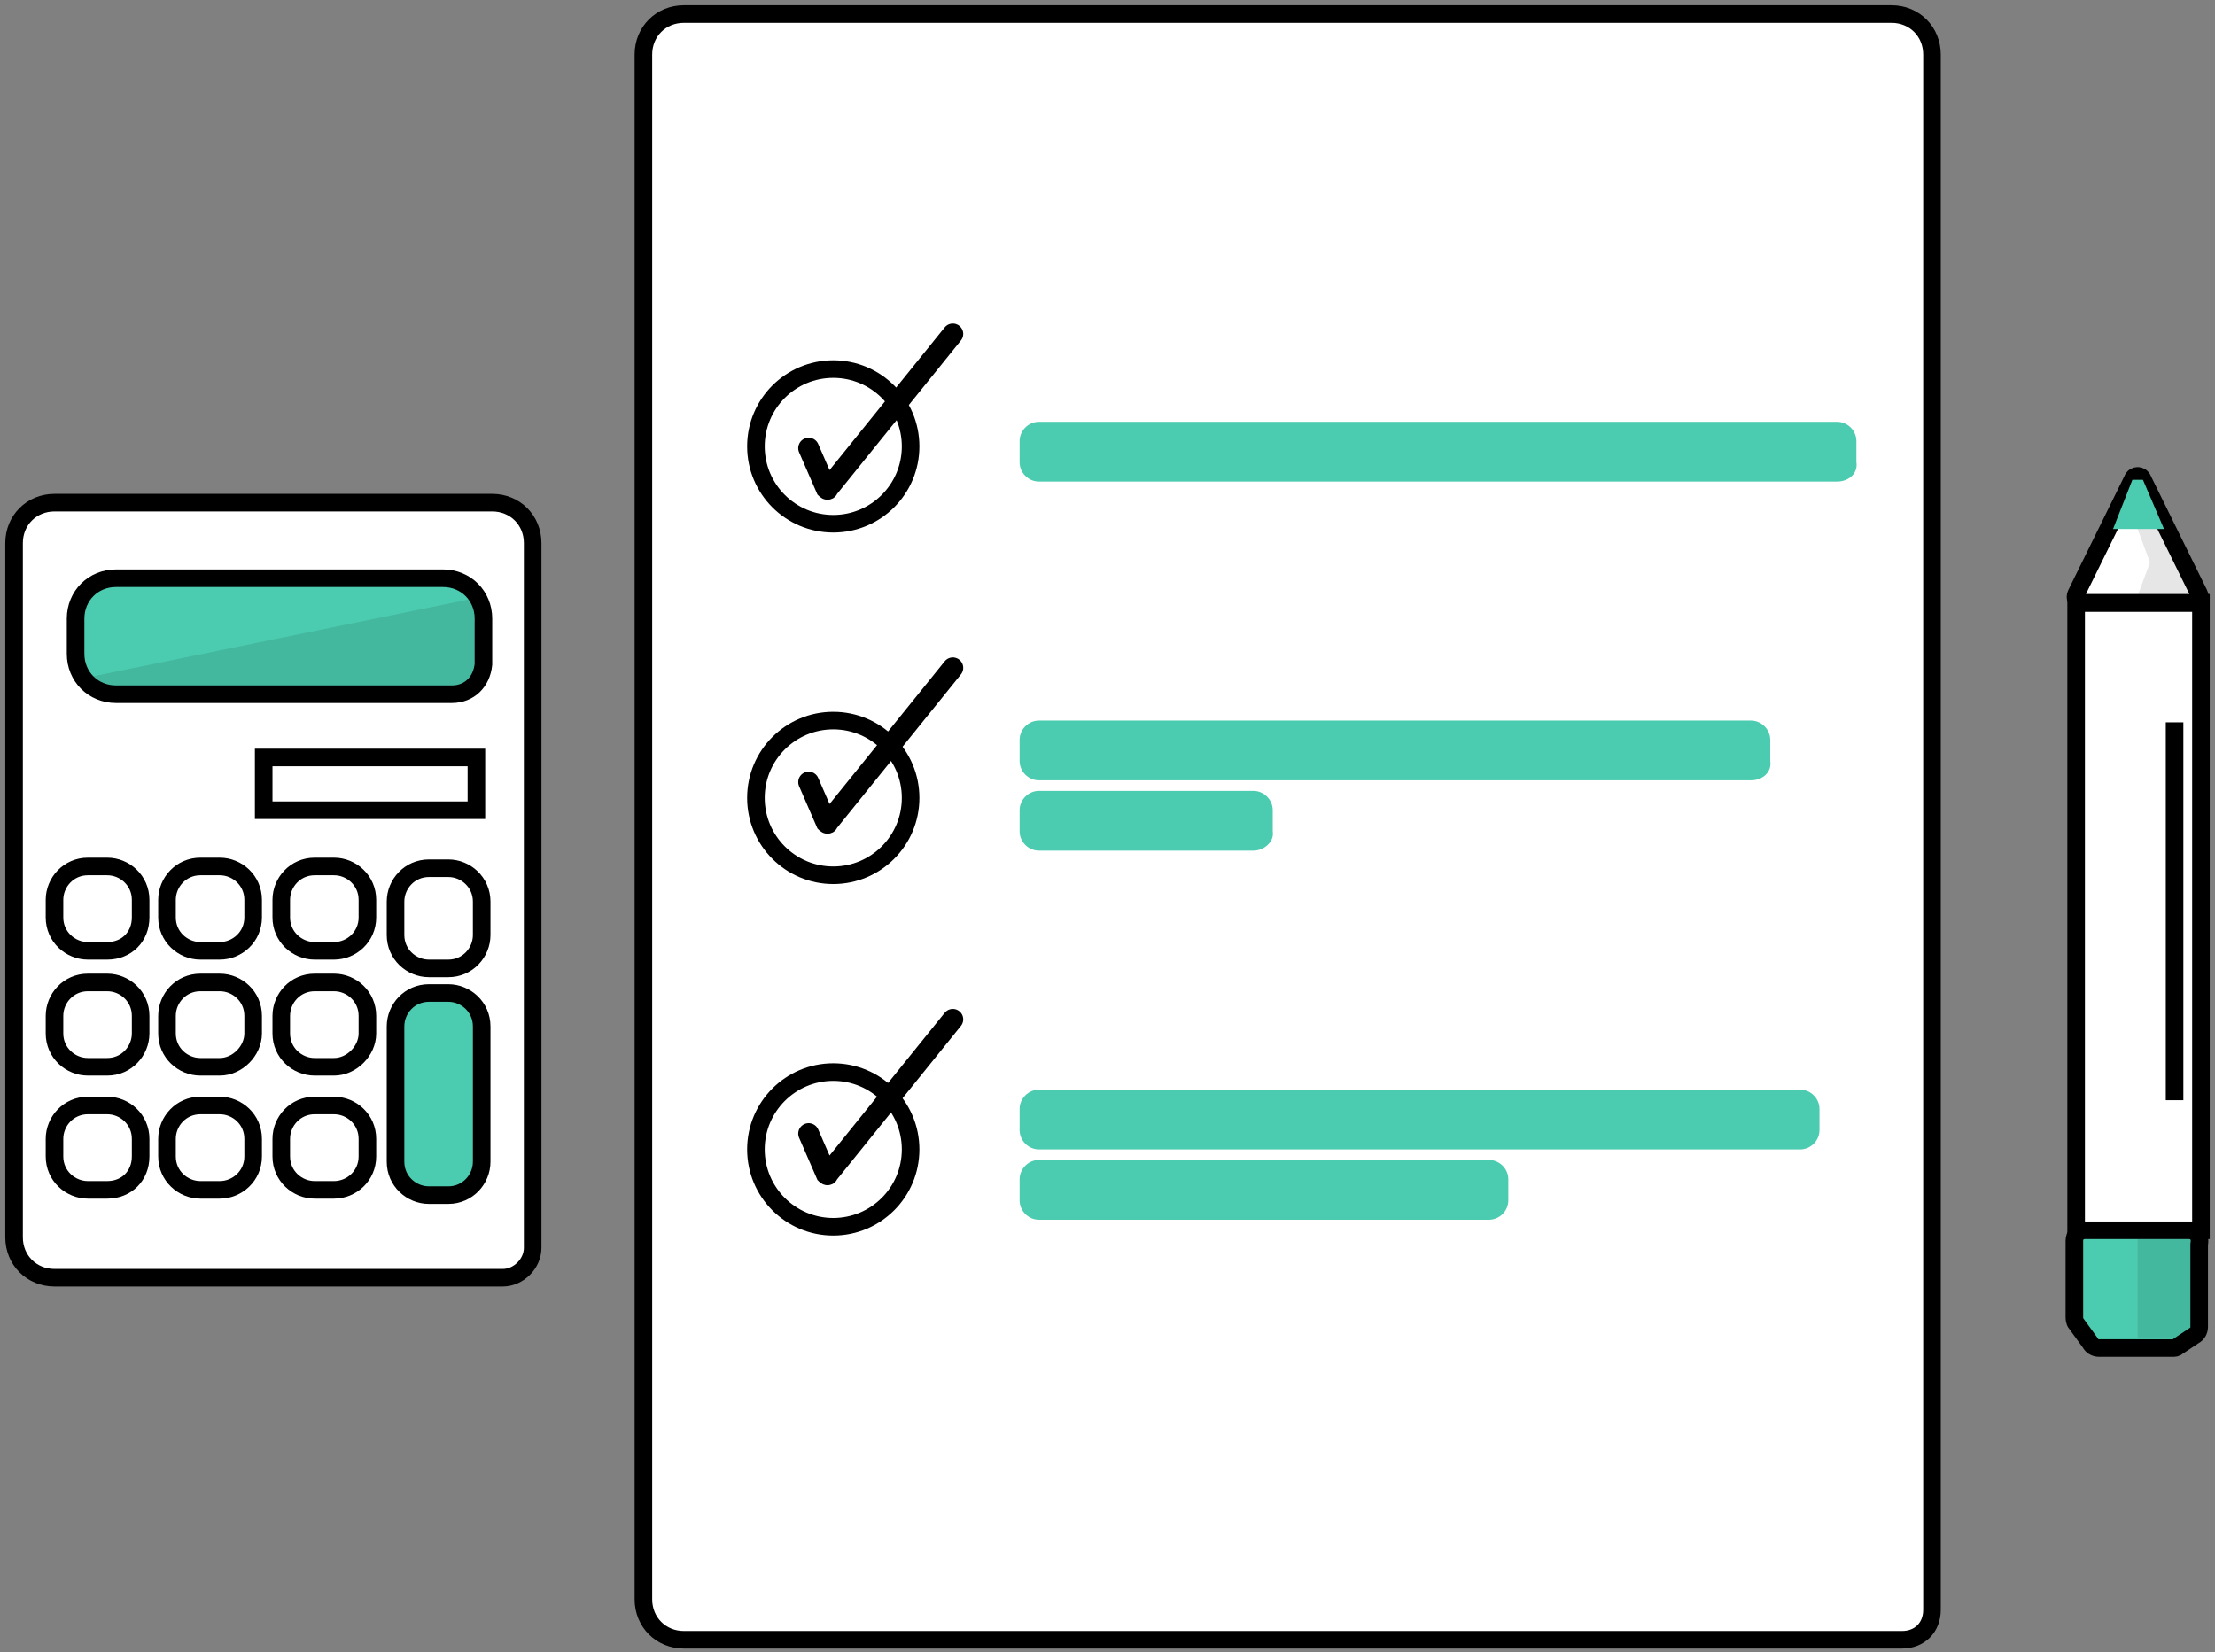 <?xml version="1.0" encoding="UTF-8"?>
<svg width="126px" height="94px" viewBox="0 0 126 94" version="1.1" xmlns="http://www.w3.org/2000/svg" xmlns:xlink="http://www.w3.org/1999/xlink">
    <rect x="0" y="0" width="126" height="94" fill="#808080" stroke="none"/>
    <!-- Generator: Sketch 53.2 (72643) - https://sketchapp.com -->
    <title>Group 24</title>
    <desc>Created with Sketch.</desc>
    <g id="How-it-Works" stroke="none" stroke-width="1" fill="none" fill-rule="evenodd">
        <g id="Group-24" transform="translate(0, 0.8)">
            <path d="M108.2,92.5 L38.9,92.5 C37.6,92.5 36.6,91.5 36.6,90.2 L36.6,2.3 C36.6,1 37.6,-7.10542736e-15 38.9,-7.10542736e-15 L107.6,-7.10542736e-15 C108.9,-7.10542736e-15 109.9,1 109.9,2.3 L109.9,90.8 C109.9,91.8 109.2,92.5 108.2,92.5 Z" id="Shape" stroke="#000000" fill="#FFFFFF" fill-rule="nonzero"></path>
            <path d="M104.5,26.6 L59.1,26.6 C58.5,26.6 58,26.1 58,25.5 L58,24.3 C58,23.7 58.5,23.2 59.1,23.2 L104.5,23.2 C105.1,23.2 105.6,23.7 105.6,24.3 L105.6,25.5 C105.7,26.1 105.2,26.6 104.5,26.6 Z" id="Shape" fill="#4BCCB0" fill-rule="nonzero"></path>
            <path d="M71.3,47.6 L59.1,47.6 C58.5,47.6 58,47.1 58,46.5 L58,45.3 C58,44.7 58.5,44.2 59.1,44.2 L71.3,44.2 C71.9,44.2 72.4,44.7 72.4,45.3 L72.4,46.5 C72.5,47.1 71.9,47.6 71.3,47.6 Z" id="Shape" fill="#4BCCB0" fill-rule="nonzero"></path>
            <path d="M99.6,43.6 L59.1,43.6 C58.5,43.6 58,43.1 58,42.5 L58,41.3 C58,40.7 58.5,40.2 59.1,40.2 L99.6,40.2 C100.2,40.2 100.7,40.7 100.7,41.3 L100.7,42.5 C100.8,43.1 100.3,43.6 99.6,43.6 Z" id="Shape" fill="#4BCCB0" fill-rule="nonzero"></path>
            <path d="M84.7,68.6 L59.1,68.6 C58.5,68.6 58,68.1 58,67.5 L58,66.3 C58,65.7 58.5,65.2 59.1,65.2 L84.7,65.2 C85.3,65.2 85.8,65.7 85.8,66.3 L85.8,67.5 C85.8,68.1 85.3,68.6 84.7,68.6 Z" id="Shape" fill="#4BCCB0" fill-rule="nonzero"></path>
            <path d="M102.4,64.6 L59.1,64.6 C58.5,64.6 58,64.1 58,63.5 L58,62.3 C58,61.7 58.5,61.2 59.1,61.2 L102.4,61.2 C103,61.2 103.5,61.7 103.5,62.3 L103.5,63.5 C103.5,64.1 103,64.6 102.4,64.6 Z" id="Shape" fill="#4BCCB0" fill-rule="nonzero"></path>
            <g id="Group" transform="translate(118, 26.2)">
                <g id="Shape">
                    <path d="M7.2,43 L0.1,43 L0.1,7.3 L7.2,7.3 L7.2,43 Z" stroke="#000000" fill="#FFFFFF" fill-rule="nonzero"></path>
                    <path d="M6.8,7.3 L0.4,7.3 C0.1,7.3 3.10168558e-15,7 0.1,6.8 L3.3,0.3 C3.4,-1.81188398e-13 3.8,-1.81188398e-13 3.9,0.3 L7.1,6.8 C7.2,7 7.1,7.3 6.8,7.3 Z" stroke="#000000" fill="#FFFFFF" fill-rule="nonzero"></path>
                    <path d="M6.5,43 L0.6,43 C0.2,43 0,43.3 0,43.6 L0,47.9 C0,48 0,48.2 0.1,48.3 L0.9,49.4 C1,49.6 1.2,49.7 1.4,49.7 L5.6,49.7 C5.7,49.7 5.8,49.7 5.9,49.6 L6.8,49 C7,48.9 7.1,48.7 7.1,48.5 L7.1,43.8 C7.2,43.3 6.9,43 6.5,43 Z" stroke="#000000" fill="#4BCCB0" fill-rule="nonzero"></path>
                    <polygon fill="#4BCCB0" fill-rule="nonzero" points="5.1 3.1 2.2 3.1 3.3 0.3 3.9 0.3"></polygon>
                    <path d="M5.7,35.6 L5.7,14.1" stroke="#000000"></path>
                </g>
                <path d="M3.6,43.5 L6.5,43.5 C6.5,43.5 6.6,43.5 6.7,43.7 C6.8,43.9 6.7,48.3 6.7,48.3 L6.7,48.4 C6.7,48.4 6.7,48.5 6.6,48.6 C6.5,48.7 5.8,49.1 5.8,49.1 L5.7,49.1 C5.7,49.1 5.7,49.1 5.6,49.1 L3.6,49.1 L3.6,43.5 Z" id="Shape" fill="#000000" fill-rule="nonzero" opacity="0.1"></path>
                <polygon id="Shape" fill="#000000" fill-rule="nonzero" opacity="0.1" points="3.6 3.1 4.3 5 3.6 6.9 6.6 6.8 4.8 3.1"></polygon>
            </g>
            <g id="Group" transform="translate(0, 27.2)">
                <path d="M28.6,44.7 L3.1,44.7 C1.8,44.7 0.8,43.7 0.8,42.4 L0.8,2.9 C0.8,1.6 1.8,0.6 3.1,0.6 L28,0.6 C29.3,0.6 30.3,1.6 30.3,2.9 L30.3,43 C30.3,43.9 29.5,44.7 28.6,44.7 Z" id="Shape" stroke="#000000" fill="#FFFFFF" fill-rule="nonzero"></path>
                <path d="M25.7,11.5 L6.6,11.5 C5.3,11.5 4.3,10.5 4.3,9.2 L4.3,7.2 C4.3,5.9 5.3,4.9 6.6,4.9 L25.2,4.9 C26.5,4.9 27.5,5.9 27.5,7.2 L27.5,9.8 C27.4,10.8 26.7,11.5 25.7,11.5 Z" id="Shape" stroke="#000000" fill="#4BCCB0" fill-rule="nonzero"></path>
                <path d="M6.1,26.1 L5,26.1 C4,26.1 3.1,25.3 3.1,24.2 L3.1,23.2 C3.1,22.2 3.9,21.3 5,21.3 L6.1,21.3 C7.1,21.3 8,22.1 8,23.2 L8,24.2 C8,25.3 7.2,26.1 6.1,26.1 Z" id="Shape" stroke="#000000"></path>
                <rect id="Rectangle-path" stroke="#000000" x="15" y="15.1" width="12.1" height="3"></rect>
                <path d="M12.5,26.1 L11.4,26.1 C10.4,26.1 9.5,25.3 9.5,24.2 L9.5,23.2 C9.5,22.2 10.3,21.3 11.4,21.3 L12.5,21.3 C13.5,21.3 14.4,22.1 14.4,23.2 L14.4,24.2 C14.4,25.3 13.5,26.1 12.5,26.1 Z" id="Shape" stroke="#000000"></path>
                <path d="M19,26.1 L17.9,26.1 C16.9,26.1 16,25.3 16,24.2 L16,23.2 C16,22.2 16.8,21.3 17.9,21.3 L19,21.3 C20,21.3 20.9,22.1 20.9,23.2 L20.9,24.2 C20.9,25.3 20,26.1 19,26.1 Z" id="Shape" stroke="#000000"></path>
                <path d="M25.5,27.1 L24.4,27.1 C23.4,27.1 22.5,26.3 22.5,25.2 L22.5,23.3 C22.5,22.3 23.3,21.4 24.4,21.4 L25.5,21.4 C26.5,21.4 27.4,22.2 27.4,23.3 L27.4,25.2 C27.4,26.2 26.6,27.1 25.5,27.1 Z" id="Shape" stroke="#000000"></path>
                <path d="M25.5,40 L24.4,40 C23.4,40 22.5,39.2 22.5,38.1 L22.5,30.4 C22.5,29.4 23.3,28.5 24.4,28.5 L25.5,28.5 C26.5,28.5 27.4,29.3 27.4,30.4 L27.4,38.1 C27.4,39.1 26.6,40 25.5,40 Z" id="Shape" stroke="#000000" fill="#4BCCB0" fill-rule="nonzero"></path>
                <path d="M19,32.7 L17.9,32.7 C16.9,32.7 16,31.9 16,30.8 L16,29.8 C16,28.8 16.8,27.9 17.9,27.9 L19,27.9 C20,27.9 20.9,28.7 20.9,29.8 L20.9,30.8 C20.9,31.8 20,32.7 19,32.7 Z" id="Shape" stroke="#000000"></path>
                <path d="M19,39.7 L17.9,39.7 C16.9,39.7 16,38.9 16,37.8 L16,36.8 C16,35.8 16.8,34.9 17.9,34.9 L19,34.9 C20,34.9 20.9,35.7 20.9,36.8 L20.9,37.8 C20.9,38.9 20,39.7 19,39.7 Z" id="Shape" stroke="#000000"></path>
                <path d="M12.5,39.7 L11.4,39.7 C10.4,39.7 9.5,38.9 9.5,37.8 L9.5,36.8 C9.5,35.8 10.3,34.9 11.4,34.9 L12.5,34.9 C13.5,34.9 14.4,35.7 14.4,36.8 L14.4,37.8 C14.4,38.9 13.5,39.7 12.5,39.7 Z" id="Shape" stroke="#000000"></path>
                <path d="M6.1,39.7 L5,39.7 C4,39.7 3.1,38.9 3.1,37.8 L3.1,36.8 C3.1,35.8 3.9,34.9 5,34.9 L6.1,34.9 C7.1,34.9 8,35.7 8,36.8 L8,37.8 C8,38.9 7.2,39.7 6.1,39.7 Z" id="Shape" stroke="#000000"></path>
                <path d="M12.5,32.7 L11.4,32.7 C10.4,32.7 9.5,31.9 9.5,30.8 L9.5,29.8 C9.5,28.8 10.3,27.9 11.4,27.9 L12.5,27.9 C13.5,27.9 14.4,28.7 14.4,29.8 L14.4,30.8 C14.4,31.8 13.5,32.7 12.5,32.7 Z" id="Shape" stroke="#000000"></path>
                <path d="M6.1,32.7 L5,32.7 C4,32.7 3.1,31.9 3.1,30.8 L3.1,29.8 C3.1,28.8 3.9,27.9 5,27.9 L6.1,27.9 C7.1,27.9 8,28.7 8,29.8 L8,30.8 C8,31.8 7.2,32.7 6.1,32.7 Z" id="Shape" stroke="#000000"></path>
                <path d="M5.2,10.5 L26.7,6.1 C26.7,6.1 26.8,6.3 26.9,6.6 C27.1,7 27,10 27,10 C27,10 27,11 25.9,11.1 C24.8,11.2 16.1,11.1 16.1,11.1 L6.5,11.1 C6.5,11.1 5.6,11 5.2,10.5 Z" id="Shape" fill="#000000" fill-rule="nonzero" opacity="0.1"></path>
            </g>
            <circle id="Oval" stroke="#000000" cx="47.4" cy="24.6" r="4.4"></circle>
            <circle id="Oval" stroke="#000000" cx="47.4" cy="44.6" r="4.4"></circle>
            <circle id="Oval" stroke="#000000" cx="47.4" cy="64.6" r="4.4"></circle>
            <path d="M46,63.7 L47,66 C47,66 47.1,66.1 47.1,66 L54.2,57.2" id="Shape" stroke="#000000" stroke-width="1.186" stroke-linecap="round"></path>
            <path d="M46,43.7 L47,46 C47,46 47.1,46.1 47.1,46 L54.2,37.2" id="Shape" stroke="#000000" stroke-width="1.186" stroke-linecap="round"></path>
            <path d="M46,24.7 L47,27 C47,27 47.1,27.1 47.1,27 L54.2,18.2" id="Shape" stroke="#000000" stroke-width="1.186" stroke-linecap="round"></path>
        </g>
    </g>
</svg>